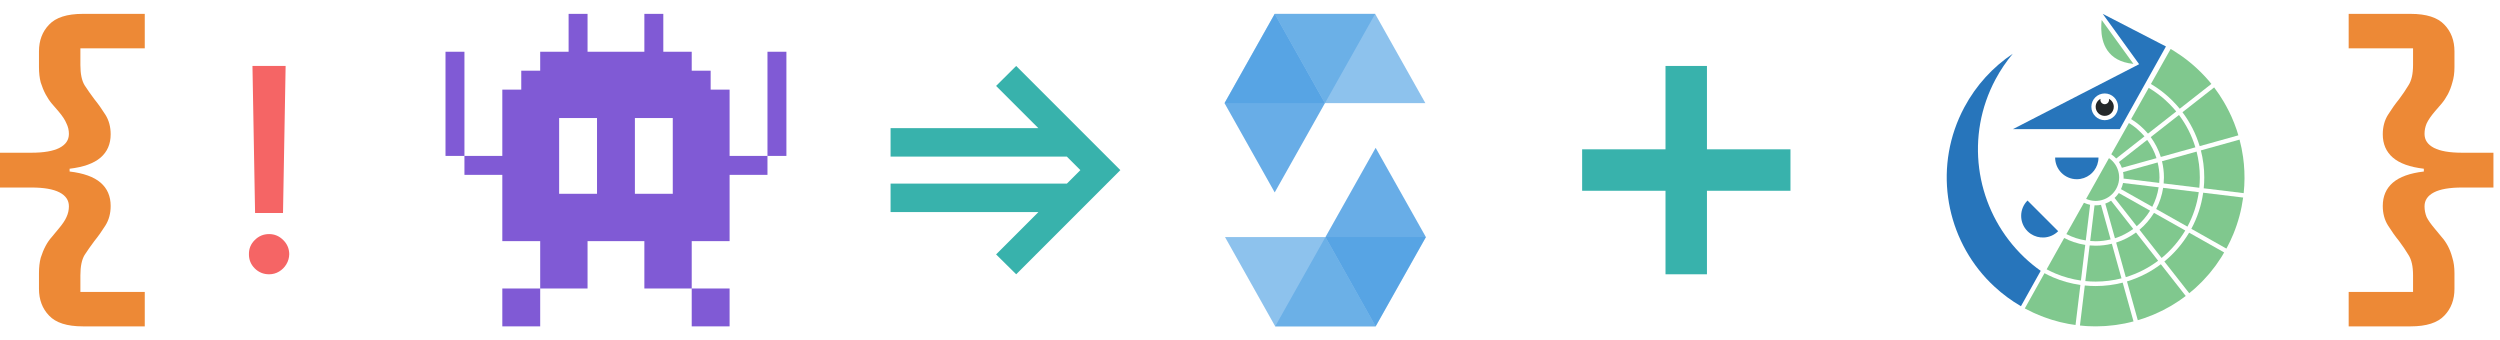 <svg width="169" height="23" viewBox="0 0 192 24" fill="none" xmlns="http://www.w3.org/2000/svg">
<path d="M6.361 24C5.149 24 4.285 23.724 3.768 23.172C3.252 22.637 2.993 21.951 2.993 21.114V19.911C2.993 19.465 3.038 19.073 3.127 18.735C3.234 18.396 3.359 18.093 3.501 17.826C3.644 17.559 3.804 17.327 3.982 17.131C4.16 16.918 4.33 16.713 4.49 16.517C4.793 16.16 4.998 15.857 5.105 15.608C5.229 15.341 5.292 15.065 5.292 14.78C5.292 14.316 5.051 13.96 4.57 13.71C4.089 13.461 3.367 13.336 2.405 13.336H0V10.664H2.405C3.367 10.664 4.089 10.539 4.57 10.29C5.051 10.04 5.292 9.684 5.292 9.22C5.292 8.935 5.229 8.668 5.105 8.419C4.998 8.151 4.793 7.84 4.49 7.483C4.33 7.305 4.16 7.109 3.982 6.895C3.804 6.682 3.644 6.441 3.501 6.174C3.359 5.906 3.234 5.604 3.127 5.265C3.038 4.926 2.993 4.535 2.993 4.089V2.886C2.993 2.049 3.252 1.363 3.768 0.829C4.285 0.276 5.149 0 6.361 0H11.118V2.646H6.174V3.929C6.174 4.606 6.281 5.122 6.494 5.479C6.726 5.835 6.976 6.192 7.243 6.548C7.546 6.922 7.831 7.323 8.098 7.751C8.365 8.178 8.499 8.677 8.499 9.247C8.499 9.996 8.241 10.592 7.724 11.038C7.207 11.483 6.414 11.768 5.345 11.893V12.107C6.414 12.232 7.207 12.517 7.724 12.962C8.241 13.408 8.499 14.005 8.499 14.753C8.499 15.323 8.365 15.822 8.098 16.249C7.831 16.677 7.546 17.078 7.243 17.452C6.976 17.808 6.726 18.165 6.494 18.521C6.281 18.878 6.174 19.394 6.174 20.071V21.354H11.118V24H6.361Z" fill="#ED8936"/>
<path d="M21.936 4L21.735 15.294H19.59L19.389 4H21.936ZM20.666 20C20.238 20 19.872 19.85 19.567 19.551C19.263 19.247 19.113 18.88 19.118 18.452C19.113 18.029 19.263 17.668 19.567 17.368C19.872 17.064 20.238 16.912 20.666 16.912C21.084 16.912 21.445 17.064 21.75 17.368C22.055 17.668 22.209 18.029 22.214 18.452C22.209 18.736 22.134 18.996 21.99 19.234C21.851 19.466 21.665 19.652 21.433 19.791C21.2 19.93 20.945 20 20.666 20Z" fill="#F56565"/>
<path d="M53.124 21.091H56.033V24H53.124V21.091ZM38.578 21.091H41.487V24H38.578V21.091ZM56.033 5.818H54.578V4.364H53.124V2.909H50.942V0H49.487V2.909H45.124V0H43.669V2.909H41.487V4.364H40.033V5.818H38.578V10.909H35.669V12.364H38.578V17.454H41.487V21.091H45.124V17.454H49.487V21.091H53.124V17.454H56.033V12.364H58.942V10.909H56.033V5.818ZM45.851 13.818H42.942V8H45.851V13.818ZM48.76 13.818V8H51.669V13.818H48.76ZM58.942 2.909H60.396V10.909H58.942V2.909ZM34.215 2.909H35.669V10.909H34.215V2.909Z" fill="#805AD5"/>
<path d="M78.043 20L76.499 18.474L82.973 12L76.499 5.535L78.043 4L86.043 12L78.043 20ZM68.396 15.224V13.037H83.539L81.344 15.224H68.396ZM68.396 10.963V8.776H81.344L83.539 10.963H68.396Z" fill="#38B2AC"/>
<g clip-path="url(#clip0_357_619)">
<path opacity="0.45" d="M105.612 0L101.753 6.857H94.043L97.898 0H105.614" fill="#4299E1"/>
<path opacity="0.6" d="M101.753 6.857H109.469L105.611 0H97.898L101.753 6.857Z" fill="#4299E1"/>
<path opacity="0.8" d="M97.898 13.712L101.753 6.859L97.898 0L94.043 6.857L97.898 13.712Z" fill="#4299E1"/>
<path opacity="0.45" d="M97.936 24L101.795 17.142H109.511L105.65 24H97.936Z" fill="#4299E1"/>
<path opacity="0.6" d="M101.795 17.142H94.081L97.936 24H105.652L101.795 17.142Z" fill="#4299E1"/>
<path opacity="0.8" d="M105.65 10.288L101.795 17.141L105.65 24L109.508 17.142L105.65 10.288Z" fill="#4299E1"/>
</g>
<path d="M127.911 20V4H131.094V20H127.911ZM121.508 13.586V10.402H137.508V13.586H121.508Z" fill="#38B2AC"/>
<path d="M156.726 19.735C156.274 19.416 155.851 19.067 155.459 18.694C155.237 18.483 155.027 18.264 154.825 18.039C151.71 14.561 150.929 9.376 153.259 5.02C153.639 4.31 154.084 3.658 154.58 3.064C153.07 4.074 151.779 5.457 150.862 7.171C148.502 11.581 149.331 16.842 152.544 20.32C152.749 20.542 152.965 20.756 153.19 20.962C153.796 21.521 154.469 22.023 155.209 22.452L156.726 19.735Z" fill="#2775BB"/>
<path d="M163.847 3.841L161.917 1.171L161.41 0.47C161.387 0.656 161.371 0.886 161.376 1.138C161.396 2.199 161.808 3.646 163.847 3.841Z" fill="#80C88E"/>
<path d="M165.708 3.644L166.345 2.503L165.689 2.165L161.491 0L162.374 1.22L163.113 2.244L164.285 3.865L163.978 4.023L154.595 8.851H162.801L165.708 3.644ZM161.643 8.165C161.077 8.165 160.617 7.704 160.617 7.138C160.617 6.572 161.077 6.112 161.643 6.112C162.209 6.112 162.669 6.572 162.669 7.138C162.669 7.704 162.209 8.165 161.643 8.165Z" fill="#2775BB"/>
<path d="M161.964 6.524C161.971 6.55 161.975 6.577 161.975 6.605C161.975 6.788 161.826 6.937 161.643 6.937C161.46 6.937 161.311 6.788 161.311 6.605C161.311 6.577 161.316 6.55 161.322 6.524C161.1 6.641 160.947 6.87 160.947 7.138C160.947 7.523 161.259 7.834 161.643 7.834C162.028 7.834 162.339 7.523 162.339 7.138C162.339 6.87 162.186 6.641 161.964 6.524Z" fill="#24282A"/>
<path d="M168.605 10.249C168.331 9.343 167.901 8.504 167.345 7.765L165.176 9.465C165.511 9.923 165.775 10.436 165.95 10.989L168.605 10.249Z" fill="#80C88E"/>
<path d="M157.693 20.242C157.462 20.143 157.236 20.034 157.016 19.916L157.01 19.928L155.506 22.622C155.521 22.63 155.535 22.638 155.55 22.646C155.747 22.752 155.946 22.849 156.147 22.942C156.21 22.971 156.273 22.998 156.337 23.026C156.476 23.088 156.617 23.147 156.758 23.203C156.83 23.232 156.903 23.259 156.975 23.286C157.114 23.338 157.253 23.386 157.393 23.432C157.461 23.454 157.53 23.477 157.598 23.498C157.769 23.551 157.941 23.599 158.113 23.643C158.143 23.651 158.172 23.66 158.201 23.667C158.207 23.668 158.213 23.67 158.219 23.672C158.234 23.675 158.25 23.678 158.265 23.681C158.443 23.725 158.622 23.763 158.801 23.797C158.815 23.8 158.829 23.803 158.843 23.806C158.885 23.814 158.928 23.82 158.97 23.827C158.986 23.83 159.003 23.832 159.019 23.835C159.146 23.857 159.274 23.876 159.401 23.893L159.774 20.819C159.046 20.716 158.348 20.52 157.693 20.242Z" fill="#80C88E"/>
<path d="M160.153 20.522C160.414 20.548 160.679 20.561 160.947 20.561C161.632 20.561 162.297 20.475 162.931 20.312L162.19 17.655C161.791 17.752 161.375 17.805 160.947 17.805C160.791 17.805 160.638 17.797 160.485 17.784L160.153 20.522Z" fill="#80C88E"/>
<path d="M162.399 14.137L164.101 16.309C164.504 15.969 164.848 15.564 165.125 15.113L162.726 13.76C162.632 13.899 162.521 14.024 162.399 14.137Z" fill="#80C88E"/>
<path d="M163.352 20.548L164.182 23.525C164.308 23.488 164.434 23.45 164.558 23.409C164.61 23.392 164.661 23.376 164.712 23.358C164.924 23.284 165.134 23.204 165.341 23.118C165.386 23.099 165.43 23.079 165.475 23.06C165.642 22.988 165.807 22.912 165.97 22.832C166.03 22.803 166.089 22.774 166.148 22.744C166.327 22.652 166.504 22.557 166.679 22.456C166.702 22.442 166.726 22.43 166.75 22.416C166.945 22.301 167.136 22.179 167.325 22.053C167.376 22.018 167.427 21.982 167.478 21.946C167.609 21.855 167.737 21.761 167.864 21.665L165.954 19.228C165.18 19.811 164.301 20.262 163.352 20.548Z" fill="#80C88E"/>
<path d="M161.686 14.573L162.428 17.234C162.937 17.072 163.408 16.826 163.83 16.517L162.131 14.349C161.993 14.441 161.843 14.515 161.686 14.573Z" fill="#80C88E"/>
<path d="M162.892 13.462L165.295 14.817C165.535 14.356 165.701 13.852 165.784 13.32L163.05 12.989C163.016 13.154 162.961 13.312 162.892 13.462Z" fill="#80C88E"/>
<path d="M165.849 12.562C165.849 12.165 165.796 11.781 165.707 11.411L163.052 12.152C163.078 12.285 163.093 12.421 163.093 12.562C163.093 12.591 163.089 12.62 163.088 12.649L165.828 12.982C165.84 12.843 165.849 12.703 165.849 12.562Z" fill="#80C88E"/>
<path d="M162.762 11.422C162.841 11.548 162.907 11.682 162.959 11.823L165.62 11.081C165.458 10.572 165.212 10.101 164.903 9.679L162.918 11.234L162.83 11.303L162.735 11.378C162.74 11.386 162.745 11.394 162.75 11.402C162.754 11.409 162.758 11.415 162.762 11.422Z" fill="#80C88E"/>
<path d="M166.223 19.017L168.133 21.454C168.283 21.332 168.433 21.209 168.578 21.079C168.603 21.057 168.626 21.034 168.65 21.012C168.798 20.877 168.942 20.738 169.083 20.595C169.13 20.547 169.177 20.498 169.224 20.448C169.355 20.311 169.482 20.17 169.607 20.026C169.637 19.99 169.669 19.955 169.7 19.919C169.849 19.741 169.994 19.556 170.134 19.367C170.168 19.32 170.201 19.271 170.235 19.224C170.343 19.073 170.448 18.918 170.549 18.761C170.586 18.703 170.624 18.646 170.66 18.588C170.713 18.501 170.763 18.41 170.814 18.321L168.125 16.805C167.624 17.649 166.979 18.398 166.223 19.017Z" fill="#80C88E"/>
<path d="M160.947 14.707C160.923 14.707 160.899 14.704 160.875 14.703C160.87 14.703 160.865 14.703 160.859 14.703L160.855 14.74L160.527 17.442C160.666 17.454 160.805 17.463 160.947 17.463C161.344 17.463 161.728 17.411 162.097 17.322L161.357 14.667C161.224 14.693 161.087 14.707 160.947 14.707Z" fill="#80C88E"/>
<path d="M168.934 10.157L171.906 9.328C171.863 9.182 171.819 9.037 171.77 8.893C171.655 8.553 171.523 8.218 171.376 7.89C171.255 7.619 171.121 7.354 170.978 7.093C170.916 6.978 170.852 6.865 170.785 6.752C170.561 6.372 170.315 6.003 170.046 5.648L167.614 7.554C168.197 8.329 168.647 9.207 168.934 10.157Z" fill="#80C88E"/>
<path d="M168.294 16.508L170.986 18.026C170.999 18.003 171.013 17.982 171.025 17.959C171.208 17.617 171.372 17.271 171.517 16.92C171.896 16.002 172.145 15.057 172.274 14.107L169.205 13.735C169.065 14.725 168.751 15.661 168.294 16.508Z" fill="#80C88E"/>
<path d="M172.267 10.987C172.204 10.538 172.112 10.094 171.997 9.657L169.027 10.486C169.197 11.149 169.288 11.845 169.288 12.562C169.288 12.843 169.274 13.122 169.246 13.396L172.315 13.768C172.394 13.018 172.399 12.265 172.33 11.523C172.313 11.344 172.292 11.165 172.267 10.987Z" fill="#80C88E"/>
<path d="M168.866 13.694L166.13 13.362C166.041 13.94 165.856 14.486 165.594 14.986L167.996 16.34C168.432 15.531 168.731 14.639 168.866 13.694Z" fill="#80C88E"/>
<path d="M167.828 16.637L165.428 15.284C165.128 15.774 164.751 16.211 164.313 16.579L166.013 18.748C166.734 18.157 167.349 17.442 167.828 16.637Z" fill="#80C88E"/>
<path d="M160.947 20.903C160.665 20.903 160.387 20.889 160.112 20.861L159.74 23.934C159.85 23.946 159.96 23.956 160.07 23.964C160.086 23.965 160.102 23.967 160.117 23.968C160.142 23.97 160.167 23.972 160.192 23.974C160.24 23.977 160.288 23.98 160.335 23.983C160.493 23.991 160.65 23.995 160.807 23.997C160.859 23.998 160.911 24 160.963 24C161.19 23.999 161.416 23.991 161.642 23.977C161.699 23.974 161.756 23.968 161.813 23.964C161.989 23.95 162.165 23.933 162.341 23.911C162.404 23.903 162.467 23.895 162.53 23.887C162.755 23.855 162.978 23.819 163.2 23.774C163.209 23.772 163.218 23.77 163.227 23.768C163.438 23.725 163.646 23.674 163.854 23.619L163.023 20.641C162.359 20.812 161.664 20.903 160.947 20.903Z" fill="#80C88E"/>
<path d="M157.183 19.618C157.404 19.736 157.631 19.845 157.865 19.943C158.48 20.201 159.134 20.383 159.815 20.48L160.147 17.744C159.84 17.697 159.542 17.621 159.255 17.523C159.004 17.437 158.762 17.333 158.529 17.212L157.77 18.566L157.183 19.618Z" fill="#80C88E"/>
<path d="M165.744 18.959L164.044 16.79C163.586 17.125 163.073 17.39 162.52 17.564L163.26 20.219C164.166 19.945 165.005 19.515 165.744 18.959Z" fill="#80C88E"/>
<path d="M168.947 12.562C168.947 11.877 168.86 11.212 168.698 10.577L166.041 11.318C166.138 11.717 166.191 12.133 166.191 12.562C166.191 12.717 166.183 12.871 166.169 13.023L168.908 13.355C168.933 13.094 168.947 12.829 168.947 12.562Z" fill="#80C88E"/>
<path d="M159.429 17.22C159.674 17.3 159.928 17.358 160.188 17.399L160.419 15.498L160.52 14.664C160.354 14.63 160.196 14.576 160.047 14.506L160.044 14.511L158.697 16.912C158.931 17.033 159.175 17.137 159.429 17.22Z" fill="#80C88E"/>
<path d="M163.499 8.384L163.235 8.851L162.23 10.634L162.146 10.783C162.285 10.877 162.41 10.988 162.523 11.11L163.284 10.514L164.695 9.408C164.544 9.23 164.38 9.065 164.206 8.91C164.162 8.87 164.12 8.828 164.074 8.79C163.923 8.664 163.762 8.55 163.596 8.443C163.564 8.423 163.531 8.404 163.499 8.384Z" fill="#80C88E"/>
<path d="M165.398 5.016L165.19 5.384C165.194 5.386 165.197 5.388 165.201 5.39C165.457 5.543 165.706 5.708 165.943 5.886C166.14 6.033 166.328 6.19 166.511 6.353C166.737 6.556 166.952 6.771 167.155 6.997C167.239 7.092 167.322 7.188 167.403 7.286L169.834 5.38C169.771 5.302 169.709 5.223 169.644 5.146C169.546 5.032 169.445 4.92 169.343 4.81C169.137 4.588 168.922 4.374 168.697 4.167C168.321 3.82 167.918 3.495 167.489 3.196C167.319 3.077 167.144 2.963 166.966 2.853C166.88 2.8 166.794 2.746 166.706 2.695L166.426 3.192L165.398 5.016Z" fill="#80C88E"/>
<path d="M166.269 6.595C166.108 6.452 165.943 6.315 165.771 6.185C165.538 6.008 165.294 5.844 165.042 5.693C165.035 5.689 165.029 5.685 165.022 5.681L163.669 8.082C163.699 8.1 163.727 8.119 163.756 8.138C163.952 8.262 164.139 8.399 164.316 8.548C164.338 8.566 164.359 8.585 164.381 8.604C164.589 8.785 164.783 8.981 164.96 9.192C164.961 9.193 164.963 9.195 164.964 9.197L167.134 7.496C167.062 7.409 166.988 7.324 166.913 7.239C166.71 7.013 166.495 6.798 166.269 6.595Z" fill="#80C88E"/>
<path d="M157.121 15.743L155.713 14.335C155.063 14.985 155.063 16.04 155.713 16.69C155.792 16.769 155.877 16.838 155.967 16.898C156.271 17.101 156.627 17.192 156.979 17.174C157.375 17.153 157.766 16.993 158.068 16.69L157.765 16.387L157.121 15.743Z" fill="#2775BB"/>
<path d="M159.499 12.699C159.879 12.699 160.228 12.571 160.508 12.357C160.626 12.266 160.731 12.161 160.821 12.043C161.036 11.763 161.164 11.414 161.164 11.034H157.834C157.834 11.954 158.579 12.699 159.499 12.699Z" fill="#2775BB"/>
<path d="M160.215 14.209C160.325 14.258 160.441 14.297 160.562 14.323C160.671 14.347 160.785 14.36 160.901 14.363C160.916 14.364 160.932 14.366 160.947 14.366C160.99 14.366 161.032 14.362 161.074 14.359C161.138 14.355 161.202 14.347 161.265 14.336C161.379 14.315 161.489 14.284 161.594 14.244C161.709 14.2 161.817 14.144 161.919 14.079C162.016 14.017 162.105 13.946 162.188 13.868C162.276 13.784 162.356 13.692 162.426 13.591C162.491 13.498 162.547 13.399 162.594 13.294C162.644 13.184 162.682 13.068 162.709 12.947C162.733 12.838 162.746 12.724 162.749 12.608C162.749 12.592 162.751 12.577 162.751 12.562C162.751 12.453 162.74 12.347 162.722 12.244C162.701 12.13 162.67 12.021 162.629 11.915C162.61 11.864 162.588 11.815 162.564 11.766C162.545 11.727 162.524 11.688 162.502 11.651C162.49 11.63 162.477 11.61 162.465 11.59C162.403 11.493 162.332 11.404 162.254 11.321C162.17 11.233 162.077 11.153 161.977 11.083C161.975 11.081 161.973 11.079 161.97 11.077L160.214 14.208C160.214 14.208 160.215 14.208 160.215 14.209Z" fill="#80C88E"/>
<path d="M185.135 0C186.347 0 187.211 0.276 187.728 0.829C188.244 1.363 188.503 2.049 188.503 2.886V4.089C188.503 4.535 188.449 4.926 188.342 5.265C188.253 5.604 188.137 5.906 187.995 6.174C187.852 6.441 187.692 6.682 187.514 6.895C187.336 7.109 187.166 7.305 187.006 7.483C186.703 7.84 186.489 8.151 186.365 8.419C186.258 8.668 186.204 8.935 186.204 9.22C186.204 9.684 186.445 10.04 186.926 10.29C187.407 10.539 188.128 10.664 189.091 10.664H191.496V13.336H189.091C188.128 13.336 187.407 13.461 186.926 13.71C186.445 13.96 186.204 14.316 186.204 14.78C186.204 15.065 186.258 15.341 186.365 15.608C186.489 15.857 186.703 16.16 187.006 16.517C187.166 16.713 187.336 16.918 187.514 17.131C187.692 17.327 187.852 17.559 187.995 17.826C188.137 18.093 188.253 18.396 188.342 18.735C188.449 19.073 188.503 19.465 188.503 19.911V21.114C188.503 21.951 188.244 22.637 187.728 23.172C187.211 23.724 186.347 24 185.135 24H180.378V21.354H185.322V20.071C185.322 19.394 185.206 18.878 184.975 18.521C184.761 18.165 184.52 17.808 184.253 17.452C183.95 17.078 183.665 16.677 183.398 16.249C183.131 15.822 182.997 15.323 182.997 14.753C182.997 14.005 183.255 13.408 183.772 12.962C184.289 12.517 185.082 12.232 186.151 12.107V11.893C185.082 11.768 184.289 11.483 183.772 11.038C183.255 10.592 182.997 9.996 182.997 9.247C182.997 8.677 183.131 8.178 183.398 7.751C183.665 7.323 183.95 6.922 184.253 6.548C184.52 6.192 184.761 5.835 184.975 5.479C185.206 5.122 185.322 4.606 185.322 3.929V2.646H180.378V0H185.135Z" fill="#ED8936"/>
<defs>
<clipPath id="clip0_357_619">
<rect width="15.466" height="24" fill="white" transform="translate(94.043)"/>
</clipPath>
</defs>
</svg>
